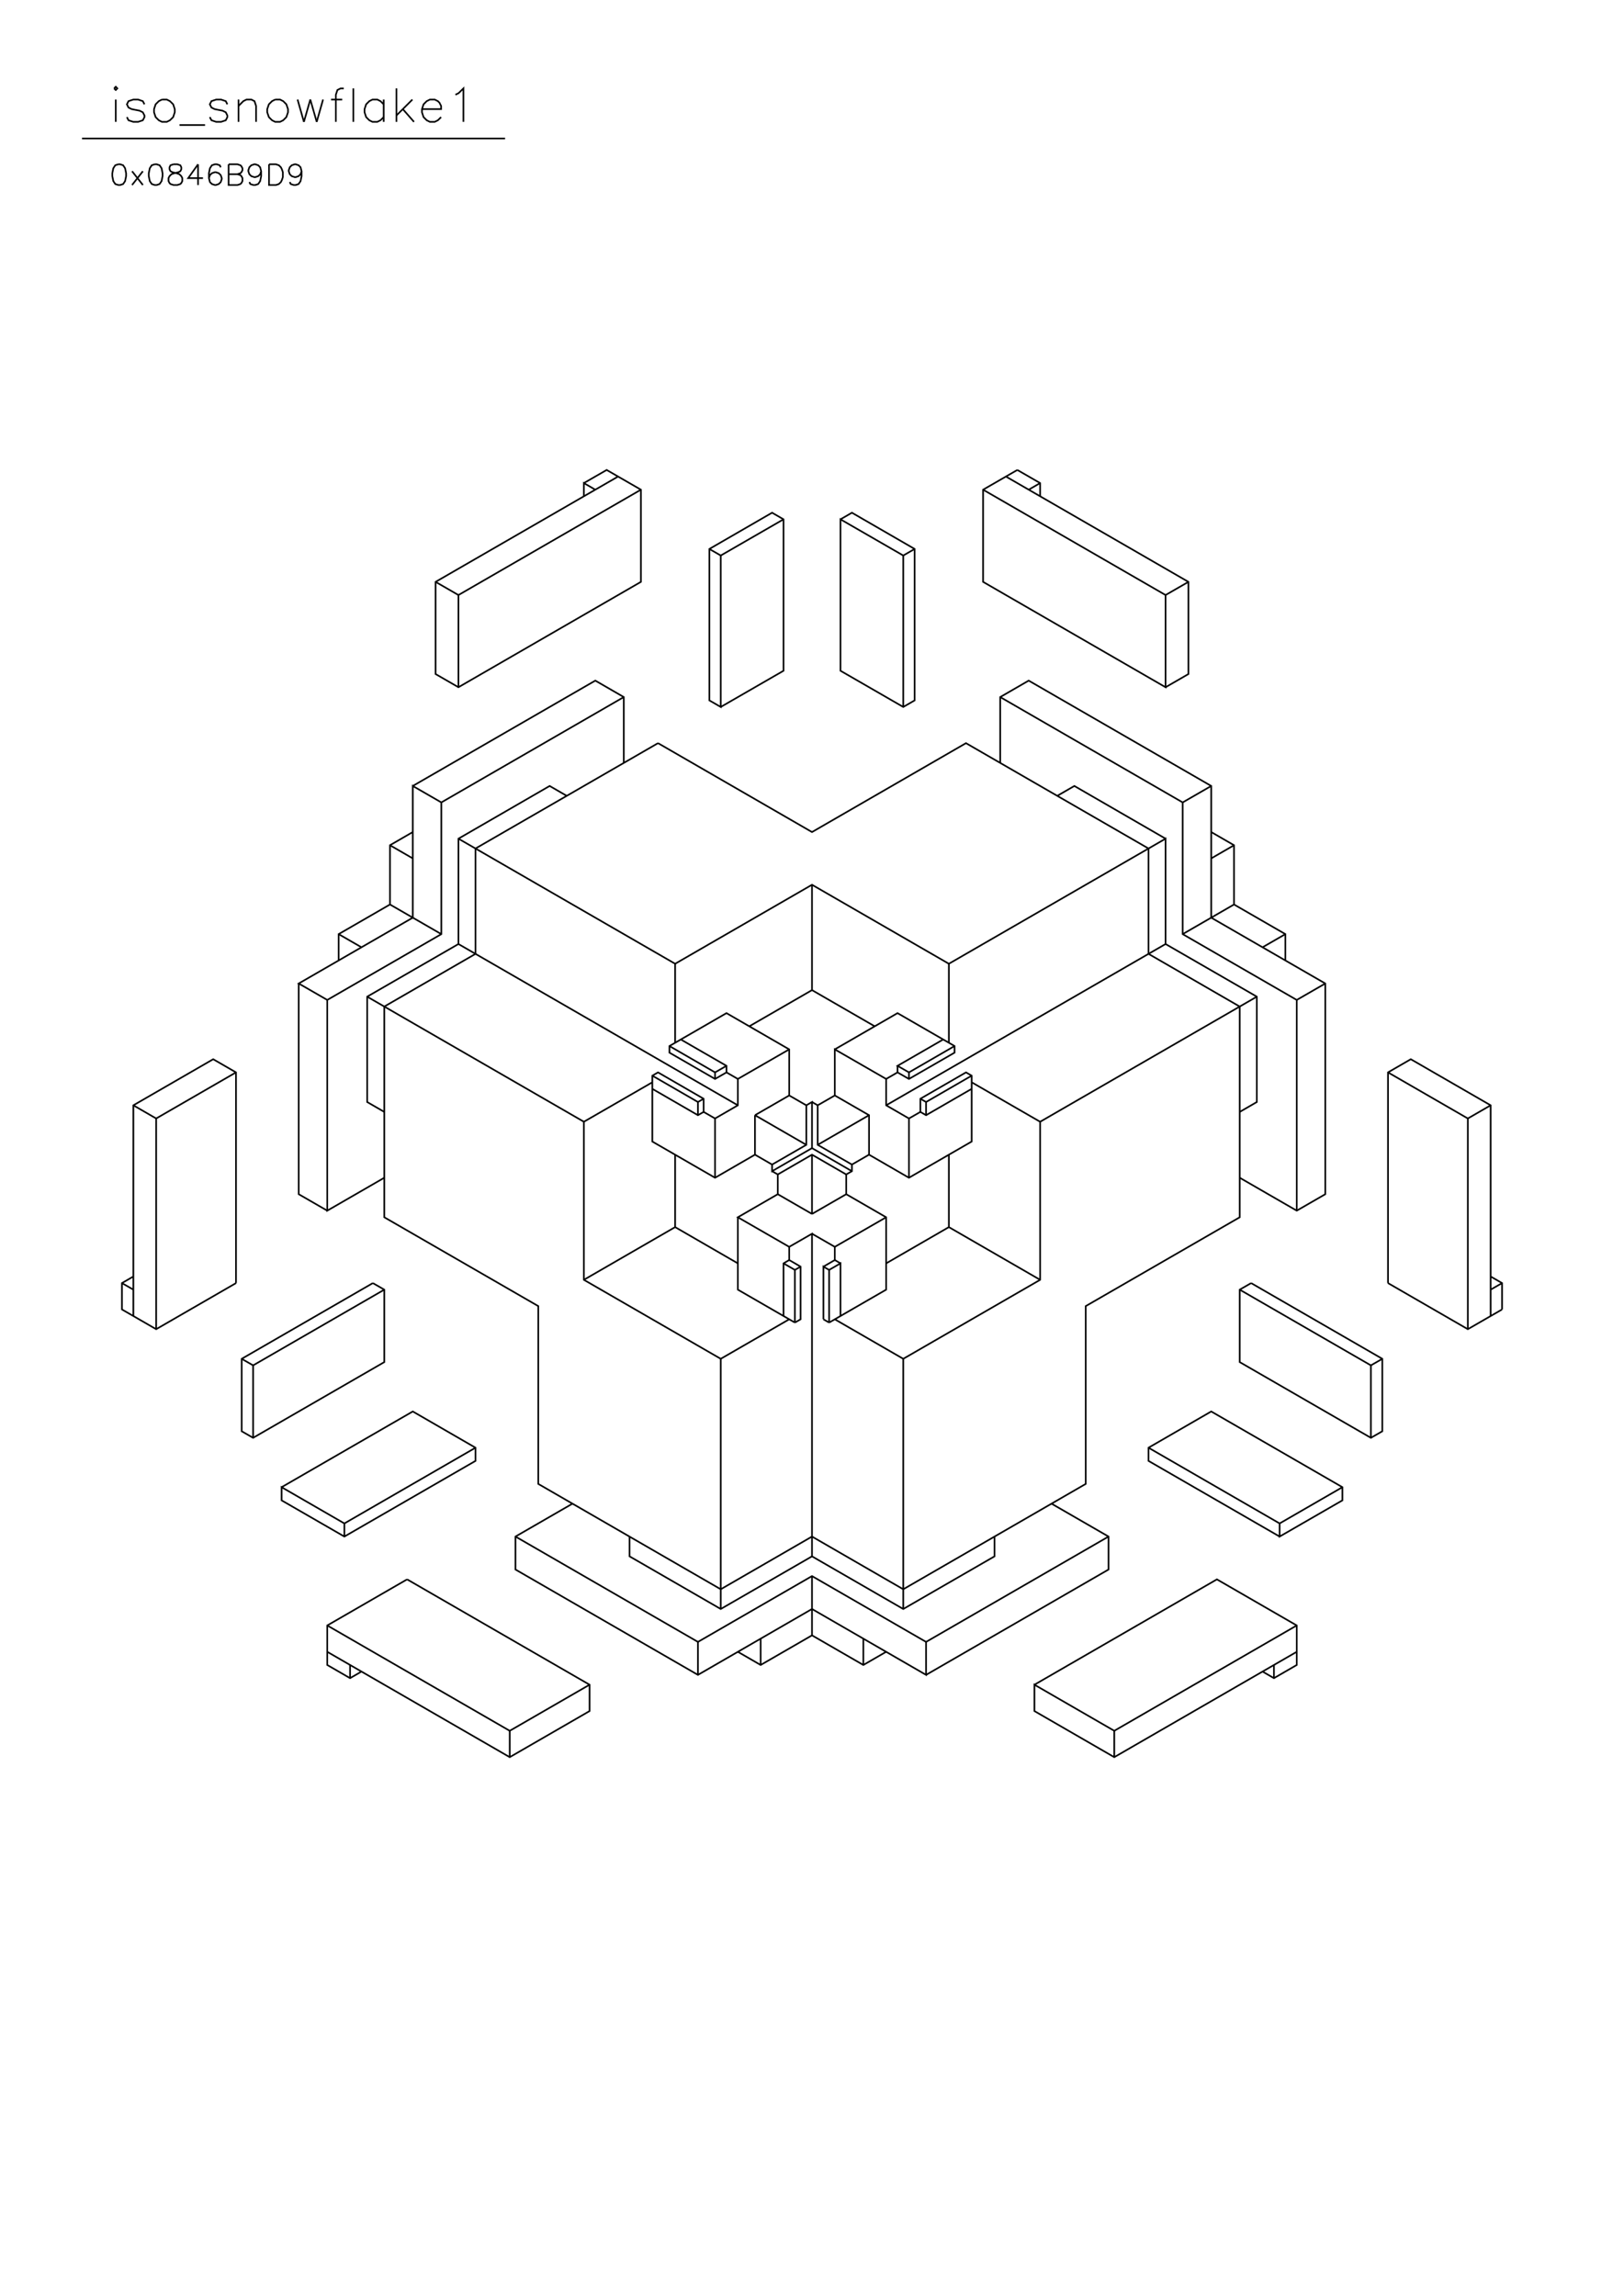 <?xml version="1.0" standalone="no"?>
<svg width="29.7cm" height="42cm" version="1.1" xmlns="http://www.w3.org/2000/svg" viewBox="0.0 0.0 29.7 42">
<path d="M10.678 8.836L11.095 8.596L11.721 8.957L11.721 10.643L8.384 12.57L7.966 12.329L7.966 10.643L11.304 8.716" stroke-width="0.03" stroke="#000000" fill="none"/>
<path d="M10.887 8.957L10.678 8.836L10.678 9.077" stroke-width="0.03" stroke="#000000" fill="none"/>
<path d="M11.721 8.957L8.384 10.884L7.966 10.643" stroke-width="0.03" stroke="#000000" fill="none"/>
<path d="M8.384 10.884L8.384 12.57" stroke-width="0.03" stroke="#000000" fill="none"/>
<path d="M7.549 14.376L10.887 12.449L11.408 12.75L11.408 13.955" stroke-width="0.03" stroke="#000000" fill="none"/>
<path d="M12.034 13.593L8.696 15.52L8.696 17.447L7.028 18.411L7.028 22.265L9.844 23.89L9.844 27.142L13.181 29.069L14.85 28.105L16.519 29.069L19.856 27.142L19.856 23.89L22.672 22.265L22.672 18.411L21.004 17.447L21.004 15.52L17.666 13.593L14.85 15.219L12.034 13.593" stroke-width="0.03" stroke="#000000" fill="none"/>
<path d="M11.408 12.75L8.071 14.677L8.071 17.086L5.985 18.29L5.985 22.144L7.028 21.542" stroke-width="0.03" stroke="#000000" fill="none"/>
<path d="M7.028 20.338L6.715 20.157L6.715 18.23L8.384 17.267L8.384 15.34L10.052 14.376L10.365 14.557" stroke-width="0.03" stroke="#000000" fill="none"/>
<path d="M8.384 15.34L12.347 17.628L14.85 16.183L17.353 17.628L21.316 15.34L21.316 17.267L22.985 18.23L22.985 20.157L22.672 20.338" stroke-width="0.03" stroke="#000000" fill="none"/>
<path d="M22.672 21.542L23.715 22.144L24.237 21.843L24.237 17.989L22.151 16.785L22.151 14.376L18.813 12.449L18.292 12.75L18.292 13.955" stroke-width="0.03" stroke="#000000" fill="none"/>
<path d="M19.335 14.557L19.648 14.376L21.316 15.34" stroke-width="0.03" stroke="#000000" fill="none"/>
<path d="M21.629 14.677L22.151 14.376" stroke-width="0.03" stroke="#000000" fill="none"/>
<path d="M21.629 14.677L21.629 17.086L23.715 18.29L24.237 17.989" stroke-width="0.03" stroke="#000000" fill="none"/>
<path d="M23.715 18.29L23.715 22.144" stroke-width="0.03" stroke="#000000" fill="none"/>
<path d="M22.881 23.469L22.672 23.589L22.672 24.914L25.071 26.299L25.28 26.179L25.28 24.854L22.881 23.469" stroke-width="0.03" stroke="#000000" fill="none"/>
<path d="M22.672 23.589L25.071 24.974L25.071 26.299" stroke-width="0.03" stroke="#000000" fill="none"/>
<path d="M24.55 27.202L23.402 27.865L23.402 28.105L24.55 27.443L24.55 27.202L22.151 25.817L21.004 26.48L21.004 26.721L23.402 28.105" stroke-width="0.03" stroke="#000000" fill="none"/>
<path d="M23.402 27.865L21.004 26.48" stroke-width="0.03" stroke="#000000" fill="none"/>
<path d="M20.273 28.105L16.936 30.032L16.936 30.635L14.85 29.43L12.764 30.635L9.427 28.708L9.427 28.105L10.47 27.503" stroke-width="0.03" stroke="#000000" fill="none"/>
<path d="M9.427 28.105L12.764 30.032L12.764 30.635" stroke-width="0.03" stroke="#000000" fill="none"/>
<path d="M12.764 30.032L14.85 28.828L16.936 30.032" stroke-width="0.03" stroke="#000000" fill="none"/>
<path d="M16.936 30.635L20.273 28.708L20.273 28.105L19.23 27.503" stroke-width="0.03" stroke="#000000" fill="none"/>
<path d="M18.188 28.105L18.188 28.467L16.519 29.43L14.85 28.467L14.85 22.566L14.433 22.806L13.494 22.265L14.224 21.843L14.224 21.482L14.85 21.12L15.476 21.482L15.58 21.422L15.58 21.301L15.893 21.12L16.623 21.542L17.77 20.88L17.77 19.675L17.666 19.615L16.832 20.097L16.832 20.338L16.936 20.398L17.77 19.916" stroke-width="0.03" stroke="#000000" fill="none"/>
<path d="M17.77 19.796L19.022 20.518L19.022 23.409L16.519 24.854L15.267 24.131" stroke-width="0.03" stroke="#000000" fill="none"/>
<path d="M15.163 24.191L16.206 23.589L16.206 22.265L15.476 21.843L15.476 21.482" stroke-width="0.03" stroke="#000000" fill="none"/>
<path d="M15.58 21.422L14.85 21L14.85 20.157L14.746 20.217L14.433 20.037L14.433 19.194L13.286 18.531L12.243 19.133L12.243 19.254L13.077 19.735L13.286 19.615L13.286 19.495L12.451 19.013" stroke-width="0.03" stroke="#000000" fill="none"/>
<path d="M12.347 19.073L12.347 17.628" stroke-width="0.03" stroke="#000000" fill="none"/>
<path d="M12.243 19.133L13.077 19.615L13.077 19.735" stroke-width="0.03" stroke="#000000" fill="none"/>
<path d="M13.077 19.615L13.286 19.495" stroke-width="0.03" stroke="#000000" fill="none"/>
<path d="M13.286 19.615L13.494 19.735L14.433 19.194" stroke-width="0.03" stroke="#000000" fill="none"/>
<path d="M15.267 19.194L16.414 18.531L17.457 19.133L17.457 19.254L16.623 19.735L16.414 19.615L16.206 19.735L15.267 19.194L15.267 20.037L15.893 20.398L15.893 21.12" stroke-width="0.03" stroke="#000000" fill="none"/>
<path d="M15.58 21.301L14.954 20.94L14.954 20.217L15.267 20.037" stroke-width="0.03" stroke="#000000" fill="none"/>
<path d="M14.954 20.217L14.85 20.157" stroke-width="0.03" stroke="#000000" fill="none"/>
<path d="M14.746 20.217L14.746 20.94L14.12 21.301L13.807 21.12L13.077 21.542L11.93 20.88L11.93 19.675L12.034 19.615L12.868 20.097L12.868 20.338L12.764 20.398L11.93 19.916" stroke-width="0.03" stroke="#000000" fill="none"/>
<path d="M11.93 19.796L10.678 20.518L10.678 23.409L13.181 24.854L14.433 24.131" stroke-width="0.03" stroke="#000000" fill="none"/>
<path d="M14.537 24.191L14.641 24.131L14.641 23.168L14.433 23.047L14.433 22.806" stroke-width="0.03" stroke="#000000" fill="none"/>
<path d="M14.433 23.047L14.329 23.108L14.329 24.071" stroke-width="0.03" stroke="#000000" fill="none"/>
<path d="M14.537 24.191L14.537 23.228L14.329 23.108" stroke-width="0.03" stroke="#000000" fill="none"/>
<path d="M14.537 23.228L14.641 23.168" stroke-width="0.03" stroke="#000000" fill="none"/>
<path d="M15.059 23.168L15.267 23.047L15.267 22.806L14.85 22.566" stroke-width="0.03" stroke="#000000" fill="none"/>
<path d="M14.85 22.204L15.476 21.843" stroke-width="0.03" stroke="#000000" fill="none"/>
<path d="M14.85 22.204L14.85 21.12" stroke-width="0.03" stroke="#000000" fill="none"/>
<path d="M14.85 21L14.12 21.422L14.12 21.301" stroke-width="0.03" stroke="#000000" fill="none"/>
<path d="M14.12 21.422L14.224 21.482" stroke-width="0.03" stroke="#000000" fill="none"/>
<path d="M14.224 21.843L14.85 22.204" stroke-width="0.03" stroke="#000000" fill="none"/>
<path d="M15.267 22.806L16.206 22.265" stroke-width="0.03" stroke="#000000" fill="none"/>
<path d="M16.623 21.542L16.623 20.458L16.832 20.338" stroke-width="0.03" stroke="#000000" fill="none"/>
<path d="M16.936 20.398L16.936 20.157L16.832 20.097" stroke-width="0.03" stroke="#000000" fill="none"/>
<path d="M16.936 20.157L17.77 19.675" stroke-width="0.03" stroke="#000000" fill="none"/>
<path d="M17.457 19.133L16.623 19.615L16.623 19.735" stroke-width="0.03" stroke="#000000" fill="none"/>
<path d="M16.623 19.615L16.414 19.495L17.249 19.013" stroke-width="0.03" stroke="#000000" fill="none"/>
<path d="M17.353 19.073L17.353 17.628" stroke-width="0.03" stroke="#000000" fill="none"/>
<path d="M15.997 18.772L14.85 18.11L13.703 18.772" stroke-width="0.03" stroke="#000000" fill="none"/>
<path d="M13.494 19.735L13.494 20.217L13.077 20.458L12.868 20.338" stroke-width="0.03" stroke="#000000" fill="none"/>
<path d="M12.764 20.398L12.764 20.157L12.868 20.097" stroke-width="0.03" stroke="#000000" fill="none"/>
<path d="M12.764 20.157L11.93 19.675" stroke-width="0.03" stroke="#000000" fill="none"/>
<path d="M13.077 20.458L13.077 21.542" stroke-width="0.03" stroke="#000000" fill="none"/>
<path d="M13.494 22.265L13.494 23.589L14.537 24.191" stroke-width="0.03" stroke="#000000" fill="none"/>
<path d="M15.059 24.131L15.059 23.168L15.163 23.228L15.371 23.108L15.371 24.071" stroke-width="0.03" stroke="#000000" fill="none"/>
<path d="M15.163 24.191L15.163 23.228" stroke-width="0.03" stroke="#000000" fill="none"/>
<path d="M15.267 23.047L15.371 23.108" stroke-width="0.03" stroke="#000000" fill="none"/>
<path d="M16.206 23.108L17.353 22.445L17.353 21.12" stroke-width="0.03" stroke="#000000" fill="none"/>
<path d="M16.623 20.458L16.206 20.217L16.206 19.735" stroke-width="0.03" stroke="#000000" fill="none"/>
<path d="M16.414 19.615L16.414 19.495" stroke-width="0.03" stroke="#000000" fill="none"/>
<path d="M16.206 20.217L21.316 17.267" stroke-width="0.03" stroke="#000000" fill="none"/>
<path d="M21.629 17.086L22.568 16.544L22.568 15.46L22.151 15.219" stroke-width="0.03" stroke="#000000" fill="none"/>
<path d="M22.151 15.701L22.568 15.46" stroke-width="0.03" stroke="#000000" fill="none"/>
<path d="M22.568 16.544L23.507 17.086L23.507 17.568" stroke-width="0.03" stroke="#000000" fill="none"/>
<path d="M23.089 17.327L23.507 17.086" stroke-width="0.03" stroke="#000000" fill="none"/>
<path d="M22.985 18.23L19.022 20.518" stroke-width="0.03" stroke="#000000" fill="none"/>
<path d="M17.353 22.445L19.022 23.409" stroke-width="0.03" stroke="#000000" fill="none"/>
<path d="M16.519 24.854L16.519 29.43" stroke-width="0.03" stroke="#000000" fill="none"/>
<path d="M16.206 30.213L15.789 30.454L14.85 29.912L13.911 30.454L13.494 30.213" stroke-width="0.03" stroke="#000000" fill="none"/>
<path d="M13.911 29.972L13.911 30.454" stroke-width="0.03" stroke="#000000" fill="none"/>
<path d="M14.85 29.912L14.85 28.828" stroke-width="0.03" stroke="#000000" fill="none"/>
<path d="M14.85 28.467L13.181 29.43L11.513 28.467L11.513 28.105" stroke-width="0.03" stroke="#000000" fill="none"/>
<path d="M13.181 29.43L13.181 24.854" stroke-width="0.03" stroke="#000000" fill="none"/>
<path d="M13.494 23.108L12.347 22.445L12.347 21.12" stroke-width="0.03" stroke="#000000" fill="none"/>
<path d="M12.347 22.445L10.678 23.409" stroke-width="0.03" stroke="#000000" fill="none"/>
<path d="M10.678 20.518L6.715 18.23" stroke-width="0.03" stroke="#000000" fill="none"/>
<path d="M5.985 18.29L5.463 17.989L7.549 16.785L7.549 14.376L8.071 14.677" stroke-width="0.03" stroke="#000000" fill="none"/>
<path d="M7.549 15.219L7.132 15.46L7.132 16.544L8.071 17.086" stroke-width="0.03" stroke="#000000" fill="none"/>
<path d="M8.384 17.267L13.494 20.217" stroke-width="0.03" stroke="#000000" fill="none"/>
<path d="M13.807 20.398L14.433 20.037" stroke-width="0.03" stroke="#000000" fill="none"/>
<path d="M13.807 20.398L13.807 21.12" stroke-width="0.03" stroke="#000000" fill="none"/>
<path d="M13.807 20.398L14.746 20.94" stroke-width="0.03" stroke="#000000" fill="none"/>
<path d="M14.954 20.94L15.893 20.398" stroke-width="0.03" stroke="#000000" fill="none"/>
<path d="M14.85 18.11L14.85 16.183" stroke-width="0.03" stroke="#000000" fill="none"/>
<path d="M13.181 12.931L14.329 12.269L14.329 9.499L14.12 9.378L12.973 10.041L12.973 12.811L13.181 12.931L13.181 10.161L12.973 10.041" stroke-width="0.03" stroke="#000000" fill="none"/>
<path d="M13.181 10.161L14.329 9.499" stroke-width="0.03" stroke="#000000" fill="none"/>
<path d="M15.371 9.499L15.58 9.378L16.727 10.041L16.727 12.811L16.519 12.931L15.371 12.269L15.371 9.499L16.519 10.161L16.519 12.931" stroke-width="0.03" stroke="#000000" fill="none"/>
<path d="M18.292 12.75L21.629 14.677" stroke-width="0.03" stroke="#000000" fill="none"/>
<path d="M21.316 12.57L21.734 12.329L21.734 10.643L18.396 8.716" stroke-width="0.03" stroke="#000000" fill="none"/>
<path d="M18.605 8.596L17.979 8.957L17.979 10.643L21.316 12.57L21.316 10.884L21.734 10.643" stroke-width="0.03" stroke="#000000" fill="none"/>
<path d="M21.316 10.884L17.979 8.957" stroke-width="0.03" stroke="#000000" fill="none"/>
<path d="M18.605 8.596L19.022 8.836L19.022 9.077" stroke-width="0.03" stroke="#000000" fill="none"/>
<path d="M18.813 8.957L19.022 8.836" stroke-width="0.03" stroke="#000000" fill="none"/>
<path d="M16.727 10.041L16.519 10.161" stroke-width="0.03" stroke="#000000" fill="none"/>
<path d="M7.549 15.701L7.132 15.46" stroke-width="0.03" stroke="#000000" fill="none"/>
<path d="M7.132 16.544L6.193 17.086L6.193 17.568" stroke-width="0.03" stroke="#000000" fill="none"/>
<path d="M6.193 17.086L6.611 17.327" stroke-width="0.03" stroke="#000000" fill="none"/>
<path d="M5.463 17.989L5.463 21.843L5.985 22.144" stroke-width="0.03" stroke="#000000" fill="none"/>
<path d="M6.819 23.469L4.42 24.854L4.42 26.179L4.629 26.299L7.028 24.914L7.028 23.589L6.819 23.469" stroke-width="0.03" stroke="#000000" fill="none"/>
<path d="M7.028 23.589L4.629 24.974L4.629 26.299" stroke-width="0.03" stroke="#000000" fill="none"/>
<path d="M5.15 27.202L7.549 25.817L8.696 26.48L8.696 26.721L6.298 28.105L5.15 27.443L5.15 27.202L6.298 27.865L6.298 28.105" stroke-width="0.03" stroke="#000000" fill="none"/>
<path d="M6.298 27.865L8.696 26.48" stroke-width="0.03" stroke="#000000" fill="none"/>
<path d="M7.445 28.888L5.985 29.731L5.985 30.454L6.402 30.695L6.611 30.574" stroke-width="0.03" stroke="#000000" fill="none"/>
<path d="M6.402 30.454L6.402 30.695" stroke-width="0.03" stroke="#000000" fill="none"/>
<path d="M5.985 30.213L9.322 32.14L10.782 31.297L10.782 30.815L7.445 28.888" stroke-width="0.03" stroke="#000000" fill="none"/>
<path d="M5.985 29.731L9.322 31.658L10.782 30.815" stroke-width="0.03" stroke="#000000" fill="none"/>
<path d="M9.322 31.658L9.322 32.14" stroke-width="0.03" stroke="#000000" fill="none"/>
<path d="M15.789 30.454L15.789 29.972" stroke-width="0.03" stroke="#000000" fill="none"/>
<path d="M18.918 30.815L22.255 28.888L23.715 29.731L23.715 30.454L23.298 30.695L23.089 30.574" stroke-width="0.03" stroke="#000000" fill="none"/>
<path d="M23.298 30.454L23.298 30.695" stroke-width="0.03" stroke="#000000" fill="none"/>
<path d="M23.715 30.213L20.378 32.14L18.918 31.297L18.918 30.815L20.378 31.658L23.715 29.731" stroke-width="0.03" stroke="#000000" fill="none"/>
<path d="M20.378 31.658L20.378 32.14" stroke-width="0.03" stroke="#000000" fill="none"/>
<path d="M25.071 24.974L25.28 24.854" stroke-width="0.03" stroke="#000000" fill="none"/>
<path d="M25.384 23.469L25.384 19.615L25.801 19.374L27.261 20.217L27.261 24.071" stroke-width="0.03" stroke="#000000" fill="none"/>
<path d="M27.47 23.951L26.844 24.312L25.384 23.469" stroke-width="0.03" stroke="#000000" fill="none"/>
<path d="M26.844 24.312L26.844 20.458L27.261 20.217" stroke-width="0.03" stroke="#000000" fill="none"/>
<path d="M26.844 20.458L25.384 19.615" stroke-width="0.03" stroke="#000000" fill="none"/>
<path d="M27.261 23.348L27.47 23.469L27.47 23.951" stroke-width="0.03" stroke="#000000" fill="none"/>
<path d="M27.261 23.589L27.47 23.469" stroke-width="0.03" stroke="#000000" fill="none"/>
<path d="M15.163 24.191L15.059 24.131" stroke-width="0.03" stroke="#000000" fill="none"/>
<path d="M4.629 24.974L4.42 24.854" stroke-width="0.03" stroke="#000000" fill="none"/>
<path d="M4.316 23.469L2.856 24.312L2.23 23.951L2.23 23.469L2.439 23.348" stroke-width="0.03" stroke="#000000" fill="none"/>
<path d="M2.439 23.589L2.23 23.469" stroke-width="0.03" stroke="#000000" fill="none"/>
<path d="M2.439 24.071L2.439 20.217L3.899 19.374L4.316 19.615L4.316 23.469" stroke-width="0.03" stroke="#000000" fill="none"/>
<path d="M2.856 24.312L2.856 20.458L4.316 19.615" stroke-width="0.03" stroke="#000000" fill="none"/>
<path d="M2.856 20.458L2.439 20.217" stroke-width="0.03" stroke="#000000" fill="none"/>
<path d="M2.415 3.384L2.613 3.132" stroke-width="0.03" stroke="#000000" fill="none"/>
<path d="M2.415 3.132L2.613 3.384" stroke-width="0.03" stroke="#000000" fill="none"/>
<path d="M2.829 3.005L2.775 3.023L2.739 3.078L2.721 3.168L2.721 3.222L2.739 3.312L2.775 3.366L2.829 3.384L2.865 3.384L2.919 3.366L2.955 3.312L2.973 3.222L2.973 3.168L2.955 3.078L2.919 3.023L2.865 3.005L2.829 3.005" stroke-width="0.03" stroke="#000000" fill="none"/>
<path d="M3.172 3.005L3.118 3.023L3.1 3.06L3.1 3.096L3.118 3.132L3.154 3.15L3.226 3.168L3.28 3.186L3.316 3.222L3.334 3.258L3.334 3.312L3.316 3.348L3.298 3.366L3.244 3.384L3.172 3.384L3.118 3.366L3.1 3.348L3.082 3.312L3.082 3.258L3.1 3.222L3.136 3.186L3.19 3.168L3.262 3.15L3.298 3.132L3.316 3.096L3.316 3.06L3.298 3.023L3.244 3.005L3.172 3.005" stroke-width="0.03" stroke="#000000" fill="none"/>
<path d="M3.622 3.005L3.442 3.258L3.712 3.258" stroke-width="0.03" stroke="#000000" fill="none"/>
<path d="M3.821 3.258L3.839 3.204L3.875 3.168L3.929 3.15L3.947 3.15L4.001 3.168L4.037 3.204L4.055 3.258L4.055 3.276L4.037 3.33L4.001 3.366L3.947 3.384L3.929 3.384L3.875 3.366L3.839 3.33L3.821 3.258L3.821 3.168L3.839 3.078L3.875 3.023L3.929 3.005L3.965 3.005L4.019 3.023L4.037 3.06" stroke-width="0.03" stroke="#000000" fill="none"/>
<path d="M4.181 3.005L4.181 3.384L4.343 3.384L4.397 3.366L4.415 3.348L4.434 3.312L4.434 3.258L4.415 3.222L4.397 3.204L4.343 3.186L4.181 3.186" stroke-width="0.03" stroke="#000000" fill="none"/>
<path d="M4.343 3.186L4.397 3.168L4.415 3.15L4.434 3.114L4.434 3.078L4.415 3.041L4.397 3.023L4.343 3.005L4.181 3.005" stroke-width="0.03" stroke="#000000" fill="none"/>
<path d="M4.56 3.33L4.578 3.366L4.632 3.384L4.668 3.384L4.722 3.366L4.758 3.312L4.776 3.222L4.776 3.132L4.758 3.06L4.722 3.023L4.668 3.005L4.65 3.005L4.596 3.023L4.56 3.06L4.542 3.114L4.542 3.132L4.56 3.186L4.596 3.222L4.65 3.24L4.668 3.24L4.722 3.222L4.758 3.186L4.776 3.132" stroke-width="0.03" stroke="#000000" fill="none"/>
<path d="M4.92 3.005L4.92 3.384L5.046 3.384L5.1 3.366L5.137 3.33L5.155 3.294L5.173 3.24L5.173 3.15L5.155 3.096L5.137 3.06L5.1 3.023L5.046 3.005L4.92 3.005" stroke-width="0.03" stroke="#000000" fill="none"/>
<path d="M5.299 3.33L5.317 3.366L5.371 3.384L5.407 3.384L5.461 3.366L5.497 3.312L5.515 3.222L5.515 3.132L5.497 3.06L5.461 3.023L5.407 3.005L5.389 3.005L5.335 3.023L5.299 3.06L5.281 3.114L5.281 3.132L5.299 3.186L5.335 3.222L5.389 3.24L5.407 3.24L5.461 3.222L5.497 3.186L5.515 3.132" stroke-width="0.03" stroke="#000000" fill="none"/>
<path d="M5.558 2.229L5.442 1.821" stroke-width="0.03" stroke="#000000" fill="none"/>
<path d="M5.675 1.821L5.558 2.229" stroke-width="0.03" stroke="#000000" fill="none"/>
<path d="M5.792 2.229L5.675 1.821" stroke-width="0.03" stroke="#000000" fill="none"/>
<path d="M5.908 1.821L5.792 2.229" stroke-width="0.03" stroke="#000000" fill="none"/>
<path d="M6.142 2.229L6.142 1.733L6.171 1.646L6.229 1.617L6.287 1.617" stroke-width="0.03" stroke="#000000" fill="none"/>
<path d="M6.462 1.617L6.462 2.229" stroke-width="0.03" stroke="#000000" fill="none"/>
<path d="M6.258 1.821L6.054 1.821" stroke-width="0.03" stroke="#000000" fill="none"/>
<path d="M7.017 1.821L7.017 2.229" stroke-width="0.03" stroke="#000000" fill="none"/>
<path d="M7.017 2.142L6.958 2.2L6.9 2.229L6.812 2.229L6.754 2.2L6.696 2.142L6.667 2.054L6.667 1.996L6.696 1.908L6.754 1.85L6.812 1.821L6.9 1.821L6.958 1.85L7.017 1.908" stroke-width="0.03" stroke="#000000" fill="none"/>
<path d="M7.25 2.112L7.542 1.821" stroke-width="0.03" stroke="#000000" fill="none"/>
<path d="M7.367 1.996L7.571 2.229" stroke-width="0.03" stroke="#000000" fill="none"/>
<path d="M7.717 1.996L8.067 1.996L8.067 1.938L8.037 1.879L8.008 1.85L7.95 1.821L7.862 1.821L7.804 1.85L7.746 1.908L7.717 1.996L7.717 2.054L7.746 2.142L7.804 2.2L7.862 2.229L7.95 2.229L8.008 2.2L8.067 2.142" stroke-width="0.03" stroke="#000000" fill="none"/>
<path d="M8.475 2.229L8.475 1.617L8.387 1.704L8.329 1.733" stroke-width="0.03" stroke="#000000" fill="none"/>
<path d="M7.25 1.617L7.25 2.229" stroke-width="0.03" stroke="#000000" fill="none"/>
<path d="M9.237 2.533L1.5 2.533" stroke-width="0.03" stroke="#000000" fill="none"/>
<path d="M2.117 2.229L2.117 1.821" stroke-width="0.03" stroke="#000000" fill="none"/>
<path d="M2.087 1.617L2.117 1.646L2.146 1.617L2.117 1.587L2.087 1.617" stroke-width="0.03" stroke="#000000" fill="none"/>
<path d="M2.321 2.142L2.35 2.2L2.438 2.229L2.525 2.229L2.612 2.2L2.642 2.142L2.642 2.112L2.612 2.054L2.554 2.025L2.408 1.996L2.35 1.967L2.321 1.908L2.35 1.85L2.438 1.821L2.525 1.821L2.612 1.85L2.642 1.908" stroke-width="0.03" stroke="#000000" fill="none"/>
<path d="M2.962 1.821L2.904 1.85L2.846 1.908L2.817 1.996L2.817 2.054L2.846 2.142L2.904 2.2L2.962 2.229L3.05 2.229L3.108 2.2L3.167 2.142L3.196 2.054L3.196 1.996L3.167 1.908L3.108 1.85L3.05 1.821L2.962 1.821" stroke-width="0.03" stroke="#000000" fill="none"/>
<path d="M3.283 2.287L3.75 2.287" stroke-width="0.03" stroke="#000000" fill="none"/>
<path d="M3.837 2.142L3.867 2.2L3.954 2.229L4.042 2.229L4.129 2.2L4.158 2.142L4.158 2.112L4.129 2.054L4.071 2.025L3.925 1.996L3.867 1.967L3.837 1.908L3.867 1.85L3.954 1.821L4.042 1.821L4.129 1.85L4.158 1.908" stroke-width="0.03" stroke="#000000" fill="none"/>
<path d="M4.362 1.938L4.45 1.85L4.508 1.821L4.596 1.821L4.654 1.85L4.683 1.938L4.683 2.229" stroke-width="0.03" stroke="#000000" fill="none"/>
<path d="M4.362 2.229L4.362 1.821" stroke-width="0.03" stroke="#000000" fill="none"/>
<path d="M5.033 1.821L4.975 1.85L4.917 1.908L4.887 1.996L4.887 2.054L4.917 2.142L4.975 2.2L5.033 2.229L5.121 2.229L5.179 2.2L5.237 2.142L5.267 2.054L5.267 1.996L5.237 1.908L5.179 1.85L5.121 1.821L5.033 1.821" stroke-width="0.03" stroke="#000000" fill="none"/>
<path d="M3.622 3.005L3.622 3.384" stroke-width="0.03" stroke="#000000" fill="none"/>
<path d="M2.162 3.005L2.108 3.023L2.072 3.078L2.054 3.168L2.054 3.222L2.072 3.312L2.108 3.366L2.162 3.384L2.198 3.384L2.252 3.366L2.288 3.312L2.306 3.222L2.306 3.168L2.288 3.078L2.252 3.023L2.198 3.005L2.162 3.005" stroke-width="0.03" stroke="#000000" fill="none"/>
</svg>
